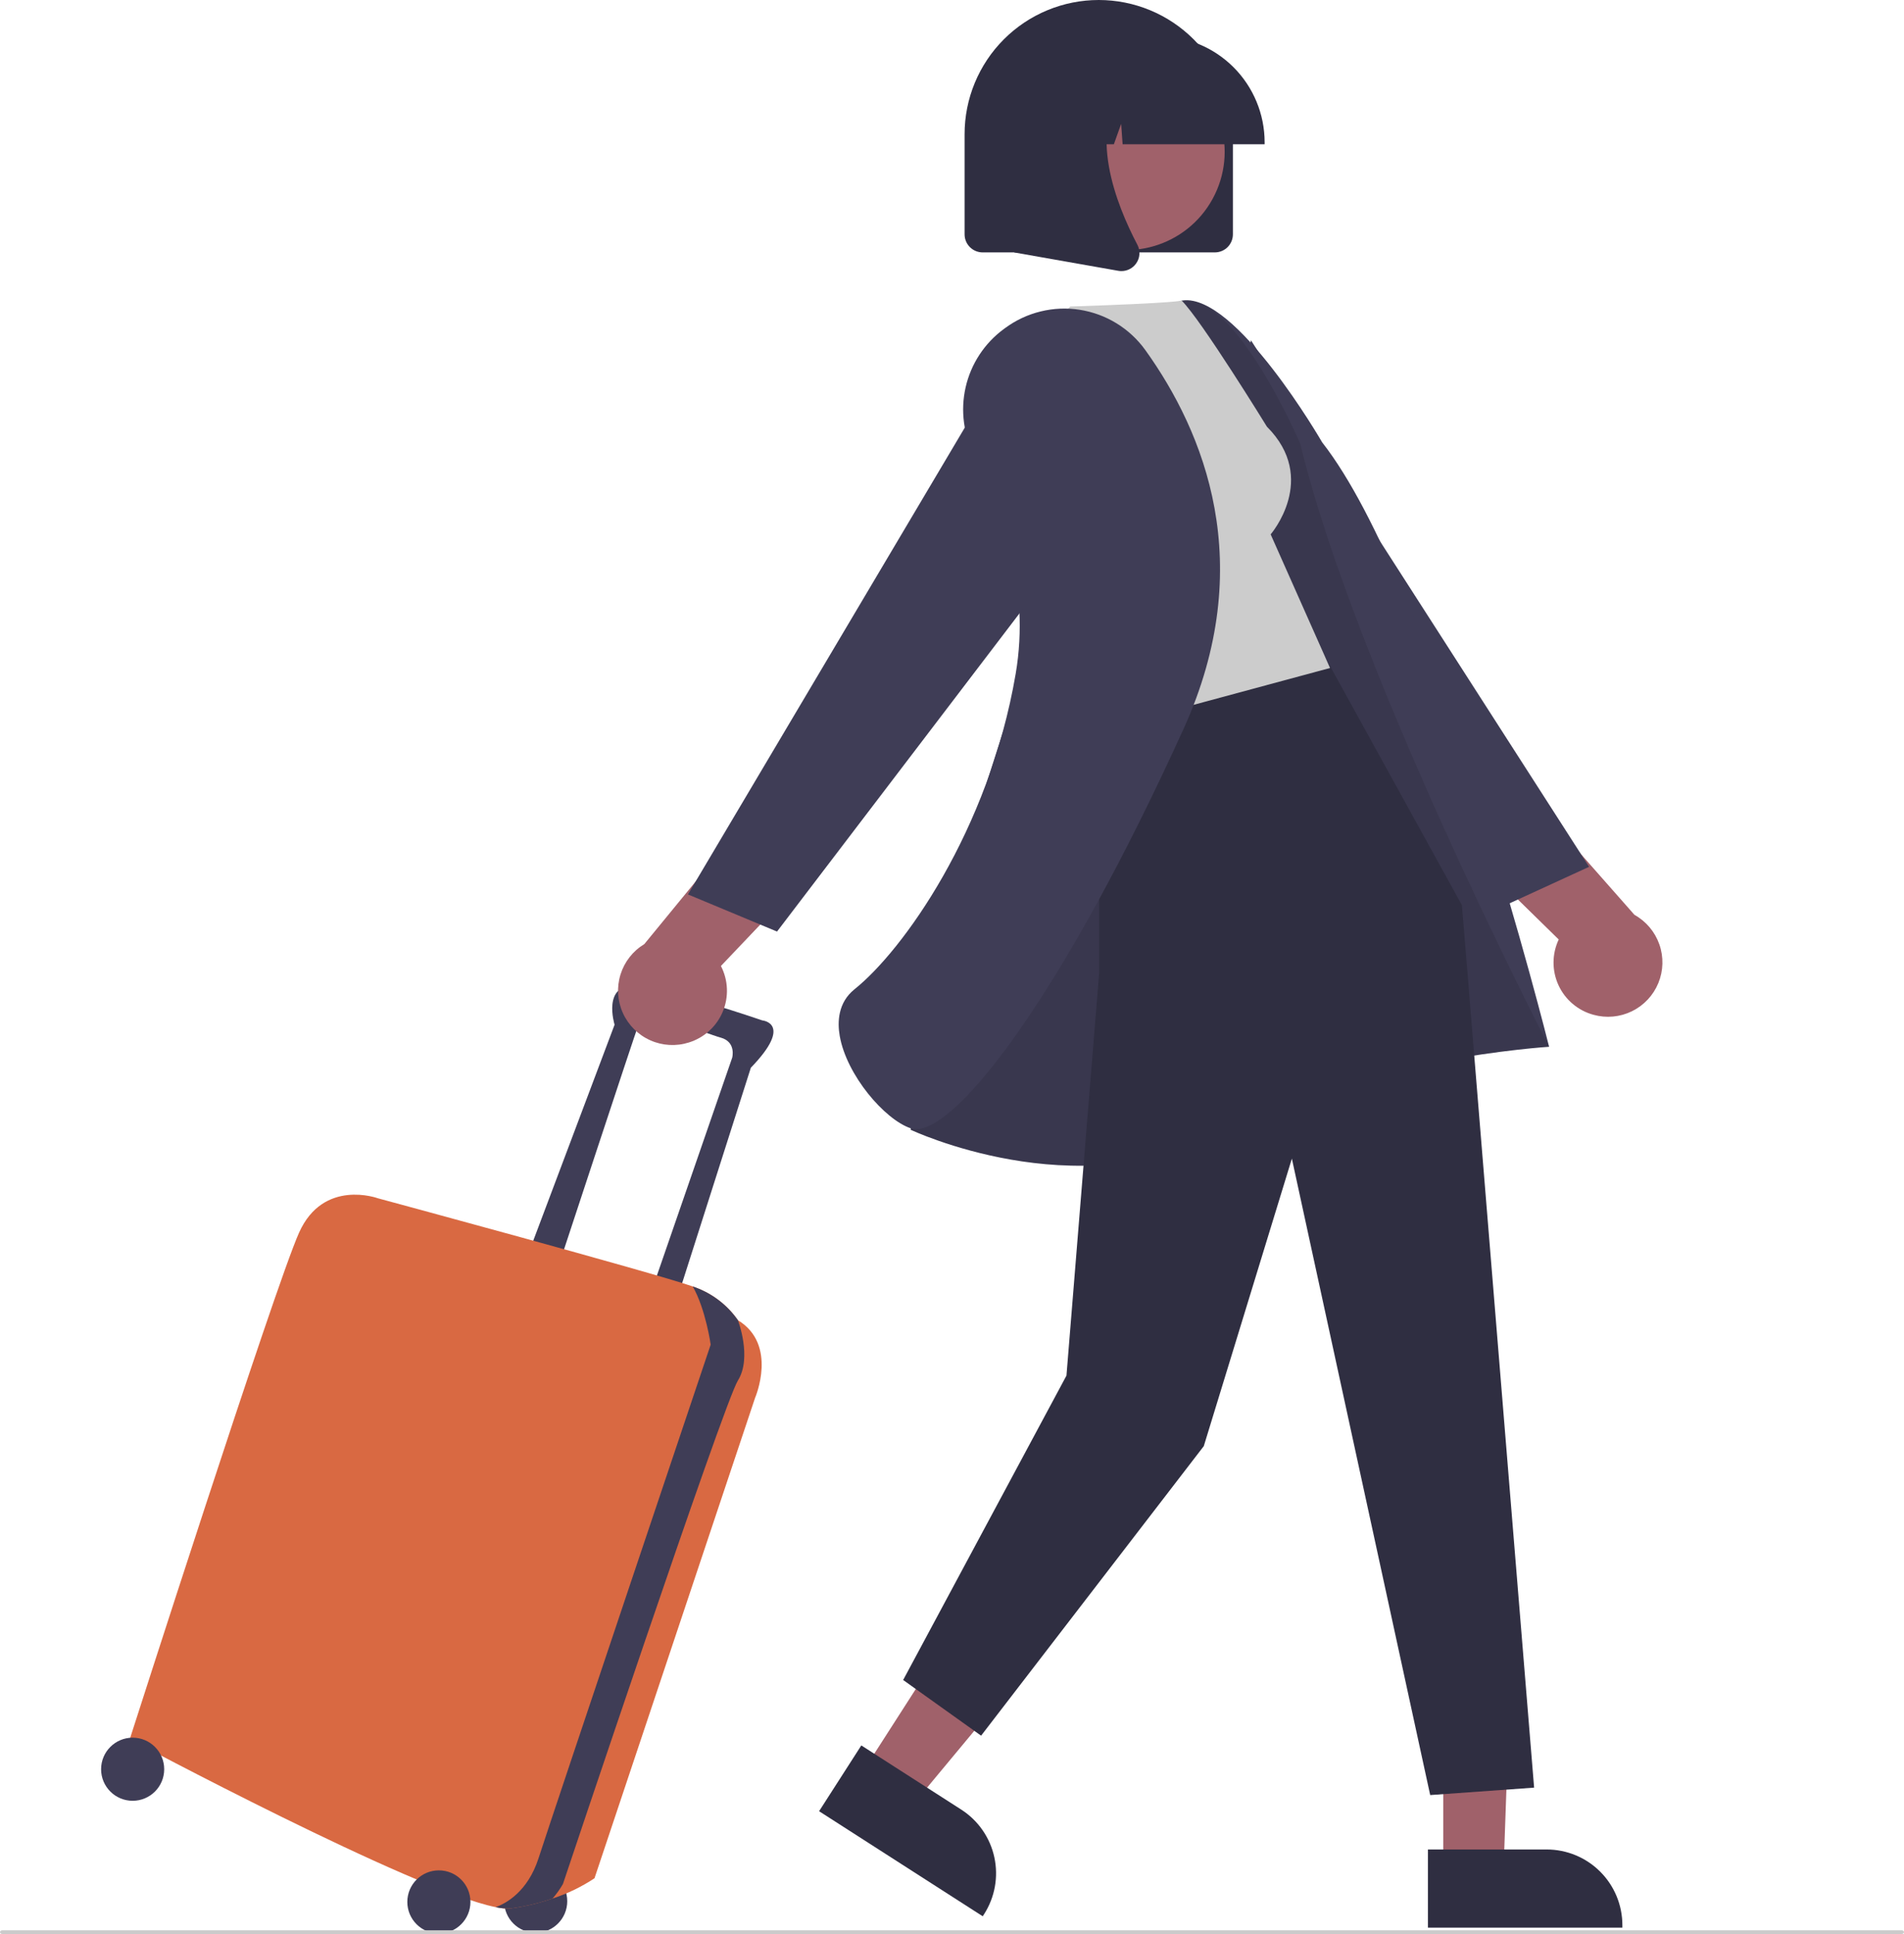 <svg width="513" height="521" viewBox="0 0 513 521" fill="none" xmlns="http://www.w3.org/2000/svg">
<path d="M429.337 273.377C432.793 274.337 436.481 273.996 439.703 272.419C442.924 270.841 445.455 268.137 446.816 264.818C448.177 261.499 448.273 257.796 447.086 254.411C445.899 251.026 443.512 248.194 440.376 246.452L409.276 211.169L382.971 216.852L419.968 253.09C419.059 255.016 418.583 257.119 418.574 259.249C418.565 261.38 419.023 263.486 419.916 265.421C420.809 267.355 422.116 269.07 423.744 270.444C425.371 271.819 427.281 272.82 429.337 273.377Z" fill="#A0616A"/>
<path d="M327.016 147.059L404.531 244.359L428.159 233.511L337.049 91.666L327.016 147.059Z" fill="#3F3D56"/>
<path d="M144.333 520.671C149.028 520.671 152.835 516.864 152.835 512.169C152.835 507.473 149.028 503.667 144.333 503.667C139.637 503.667 135.831 507.473 135.831 512.169C135.831 516.864 139.637 520.671 144.333 520.671Z" fill="#3F3D56"/>
<path d="M150.516 340.972C150.516 340.972 170.612 279.913 172.158 275.662C173.703 271.411 189.934 278.367 194.185 279.526C198.436 280.685 197.277 284.936 197.277 284.936L175.636 347.541L182.205 350.633L202.301 287.641C213.894 275.661 205.392 274.889 205.392 274.889C205.392 274.889 180.66 266.387 171.385 265.614C162.11 264.841 165.588 276.048 165.588 276.048L143.174 335.561L150.516 340.972Z" fill="#3F3D56"/>
<path d="M198.822 355.657L198.819 355.653C195.967 351.564 191.918 348.46 187.229 346.768C187.063 346.706 186.869 346.637 186.649 346.559C176.003 342.838 101.824 322.808 101.824 322.808C101.824 322.808 87.138 317.398 80.569 332.083C73.999 346.768 34.968 468.5 34.968 468.5C34.968 468.5 111.307 509.325 133.563 513.769C134.937 514.1 136.354 514.212 137.763 514.101C141.546 513.577 145.27 512.688 148.882 511.446C152.876 510.144 156.676 508.307 160.178 505.986L203.46 376.525C203.46 376.525 209.643 362.226 198.822 355.657Z" fill="#D96942"/>
<path d="M198.822 355.657L198.818 355.653C195.967 351.564 191.918 348.46 187.229 346.768C187.063 346.706 186.869 346.637 186.649 346.56C190.15 352.696 191.48 362.226 191.48 362.226C191.48 362.226 148.97 488.595 145.106 500.575C142.161 509.707 136.221 512.81 133.562 513.769C134.937 514.1 136.354 514.212 137.763 514.101C141.546 513.577 145.27 512.688 148.881 511.446C149.938 510.235 150.873 508.924 151.675 507.531C151.675 507.531 194.958 378.071 198.822 371.887C202.687 365.704 198.822 355.657 198.822 355.657Z" fill="#3F3D56"/>
<path d="M118.248 520.864C122.943 520.864 126.75 517.058 126.75 512.362C126.75 507.667 122.943 503.86 118.248 503.86C113.553 503.86 109.746 507.667 109.746 512.362C109.746 517.058 113.553 520.864 118.248 520.864Z" fill="#3F3D56"/>
<path d="M35.74 485.117C40.436 485.117 44.242 481.311 44.242 476.615C44.242 471.92 40.436 468.114 35.74 468.114C31.045 468.114 27.238 471.92 27.238 476.615C27.238 481.311 31.045 485.117 35.74 485.117Z" fill="#3F3D56"/>
<path d="M185.6 280.837C182.18 281.919 178.482 281.71 175.206 280.248C171.931 278.786 169.305 276.174 167.827 272.906C166.349 269.637 166.121 265.94 167.187 262.515C168.252 259.09 170.537 256.175 173.609 254.322L203.432 217.953L229.923 222.696L194.24 260.229C195.218 262.122 195.768 264.206 195.853 266.335C195.938 268.464 195.555 270.585 194.731 272.55C193.907 274.515 192.663 276.275 191.085 277.707C189.507 279.138 187.635 280.207 185.6 280.837Z" fill="#A0616A"/>
<path d="M388.866 440.865L407.34 440.575L405.118 503.541H388.869L388.866 440.865Z" fill="#A0616A"/>
<path d="M384.724 498.236L416.725 498.235H416.726C422.135 498.235 427.322 500.384 431.146 504.208C434.971 508.033 437.119 513.22 437.12 518.628V519.291L384.725 519.293L384.724 498.236Z" fill="#2F2E41"/>
<path d="M266.549 424.165L286.73 437.121L246.362 485.686L232.688 476.907L266.549 424.165Z" fill="#A0616A"/>
<path d="M232.066 470.203L258.995 487.492L258.996 487.493C263.547 490.415 266.751 495.025 267.903 500.31C269.055 505.594 268.061 511.12 265.139 515.672L264.781 516.229L220.69 487.923L232.066 470.203Z" fill="#2F2E41"/>
<path d="M259.359 231.894C259.359 231.894 304.199 82.967 318.609 80.954C333.019 78.942 356.237 119.167 356.237 119.167C386.34 157.575 417.381 281.988 417.381 281.988C417.381 281.988 365.634 285.226 327.807 305.352C289.981 325.477 245.34 304.333 245.34 304.333L259.359 231.894Z" fill="#3F3D56"/>
<path opacity="0.1" d="M259.359 231.894C259.359 231.894 304.199 82.967 318.609 80.954C333.019 78.942 350.34 119.576 350.34 119.576C365.34 181.576 417.381 281.988 417.381 281.988C417.381 281.988 365.634 285.226 327.807 305.352C289.981 325.477 245.34 304.333 245.34 304.333L259.359 231.894Z" fill="black"/>
<path d="M296.147 187.336V262.171L287.34 370.575L243.34 452.575L264.34 467.575L324.34 389.575L348.071 312.126L385.34 483.575L413.34 481.575L393.894 243.864L356.993 176.954L296.147 187.336Z" fill="#2F2E41"/>
<path d="M341.356 114.954C355.356 128.954 342.356 143.954 342.356 143.954L358.356 179.954L295.356 196.954L273.34 98.576L288.34 82.576C318.34 81.576 318.356 80.954 318.356 80.954C323.612 86.098 341.356 114.954 341.356 114.954Z" fill="#CCCCCC"/>
<path d="M270.455 88.64C265.247 92.47 261.594 98.049 260.166 104.354C258.737 110.659 259.629 117.268 262.678 122.969C269.896 136.747 277.659 158.089 273.656 181.519C266.412 223.921 243.19 256.137 230.254 266.483C225.751 270.084 225.593 275.329 226.255 279.095C228.101 289.616 238.302 301.554 245.357 303.948C245.832 304.105 246.33 304.183 246.83 304.179C258.292 304.183 286.486 267.678 318.885 196.369C339.063 151.958 324.419 116.349 308.581 94.297C306.502 91.411 303.871 88.967 300.84 87.106C297.81 85.244 294.44 84.003 290.927 83.453C287.413 82.903 283.825 83.055 280.371 83.902C276.917 84.748 273.665 86.272 270.803 88.384L270.455 88.64Z" fill="#3F3D56"/>
<path d="M300.34 131.575L209.356 250.954L185.356 240.954L271.356 95.954L300.34 131.575Z" fill="#3F3D56"/>
<path d="M327.328 67.993H264.749C263.462 67.991 262.227 67.479 261.317 66.569C260.407 65.659 259.895 64.425 259.894 63.138V36.164C259.891 31.416 260.824 26.713 262.639 22.326C264.455 17.939 267.117 13.952 270.473 10.593C273.83 7.235 277.815 4.571 282.202 2.753C286.588 0.936 291.29 0 296.038 0C300.787 0 305.488 0.936 309.875 2.753C314.261 4.571 318.247 7.235 321.603 10.593C324.96 13.952 327.622 17.939 329.437 22.326C331.253 26.713 332.186 31.416 332.183 36.164V63.138C332.182 64.425 331.67 65.659 330.759 66.569C329.849 67.479 328.615 67.991 327.328 67.993Z" fill="#2F2E41"/>
<path d="M326.718 53.576C333.738 40.734 329.019 24.632 316.177 17.612C303.335 10.592 287.233 15.312 280.213 28.154C273.193 40.996 277.913 57.097 290.755 64.118C303.597 71.138 319.698 66.418 326.718 53.576Z" fill="#A0616A"/>
<path d="M340.734 38.861H302.469L302.076 33.367L300.114 38.861H294.222L293.445 27.973L289.556 38.861H278.155V38.322C278.164 30.741 281.179 23.474 286.539 18.113C291.899 12.753 299.167 9.738 306.747 9.73H312.142C319.723 9.738 326.99 12.753 332.35 18.113C337.711 23.474 340.726 30.741 340.734 38.322V38.861Z" fill="#2F2E41"/>
<path d="M302.155 73.028C301.867 73.028 301.58 73.002 301.296 72.952L273.276 68.008V21.7H304.121L303.357 22.59C292.732 34.981 300.737 55.074 306.454 65.948C306.875 66.744 307.063 67.643 306.996 68.542C306.929 69.44 306.609 70.301 306.074 71.026C305.625 71.646 305.037 72.15 304.355 72.499C303.674 72.847 302.92 73.028 302.155 73.028Z" fill="#2F2E41"/>
<path d="M0 520.5C0 520.633 0.064 520.76 0.177 520.854C0.29 520.947 0.443 521 0.604 521H512.396C512.557 521 512.71 520.947 512.823 520.854C512.936 520.76 513 520.633 513 520.5C513 520.367 512.936 520.24 512.823 520.146C512.71 520.053 512.557 520 512.396 520H0.604C0.443 520 0.29 520.053 0.177 520.146C0.064 520.24 0 520.367 0 520.5Z" fill="#CBCBCB"/>
</svg>
